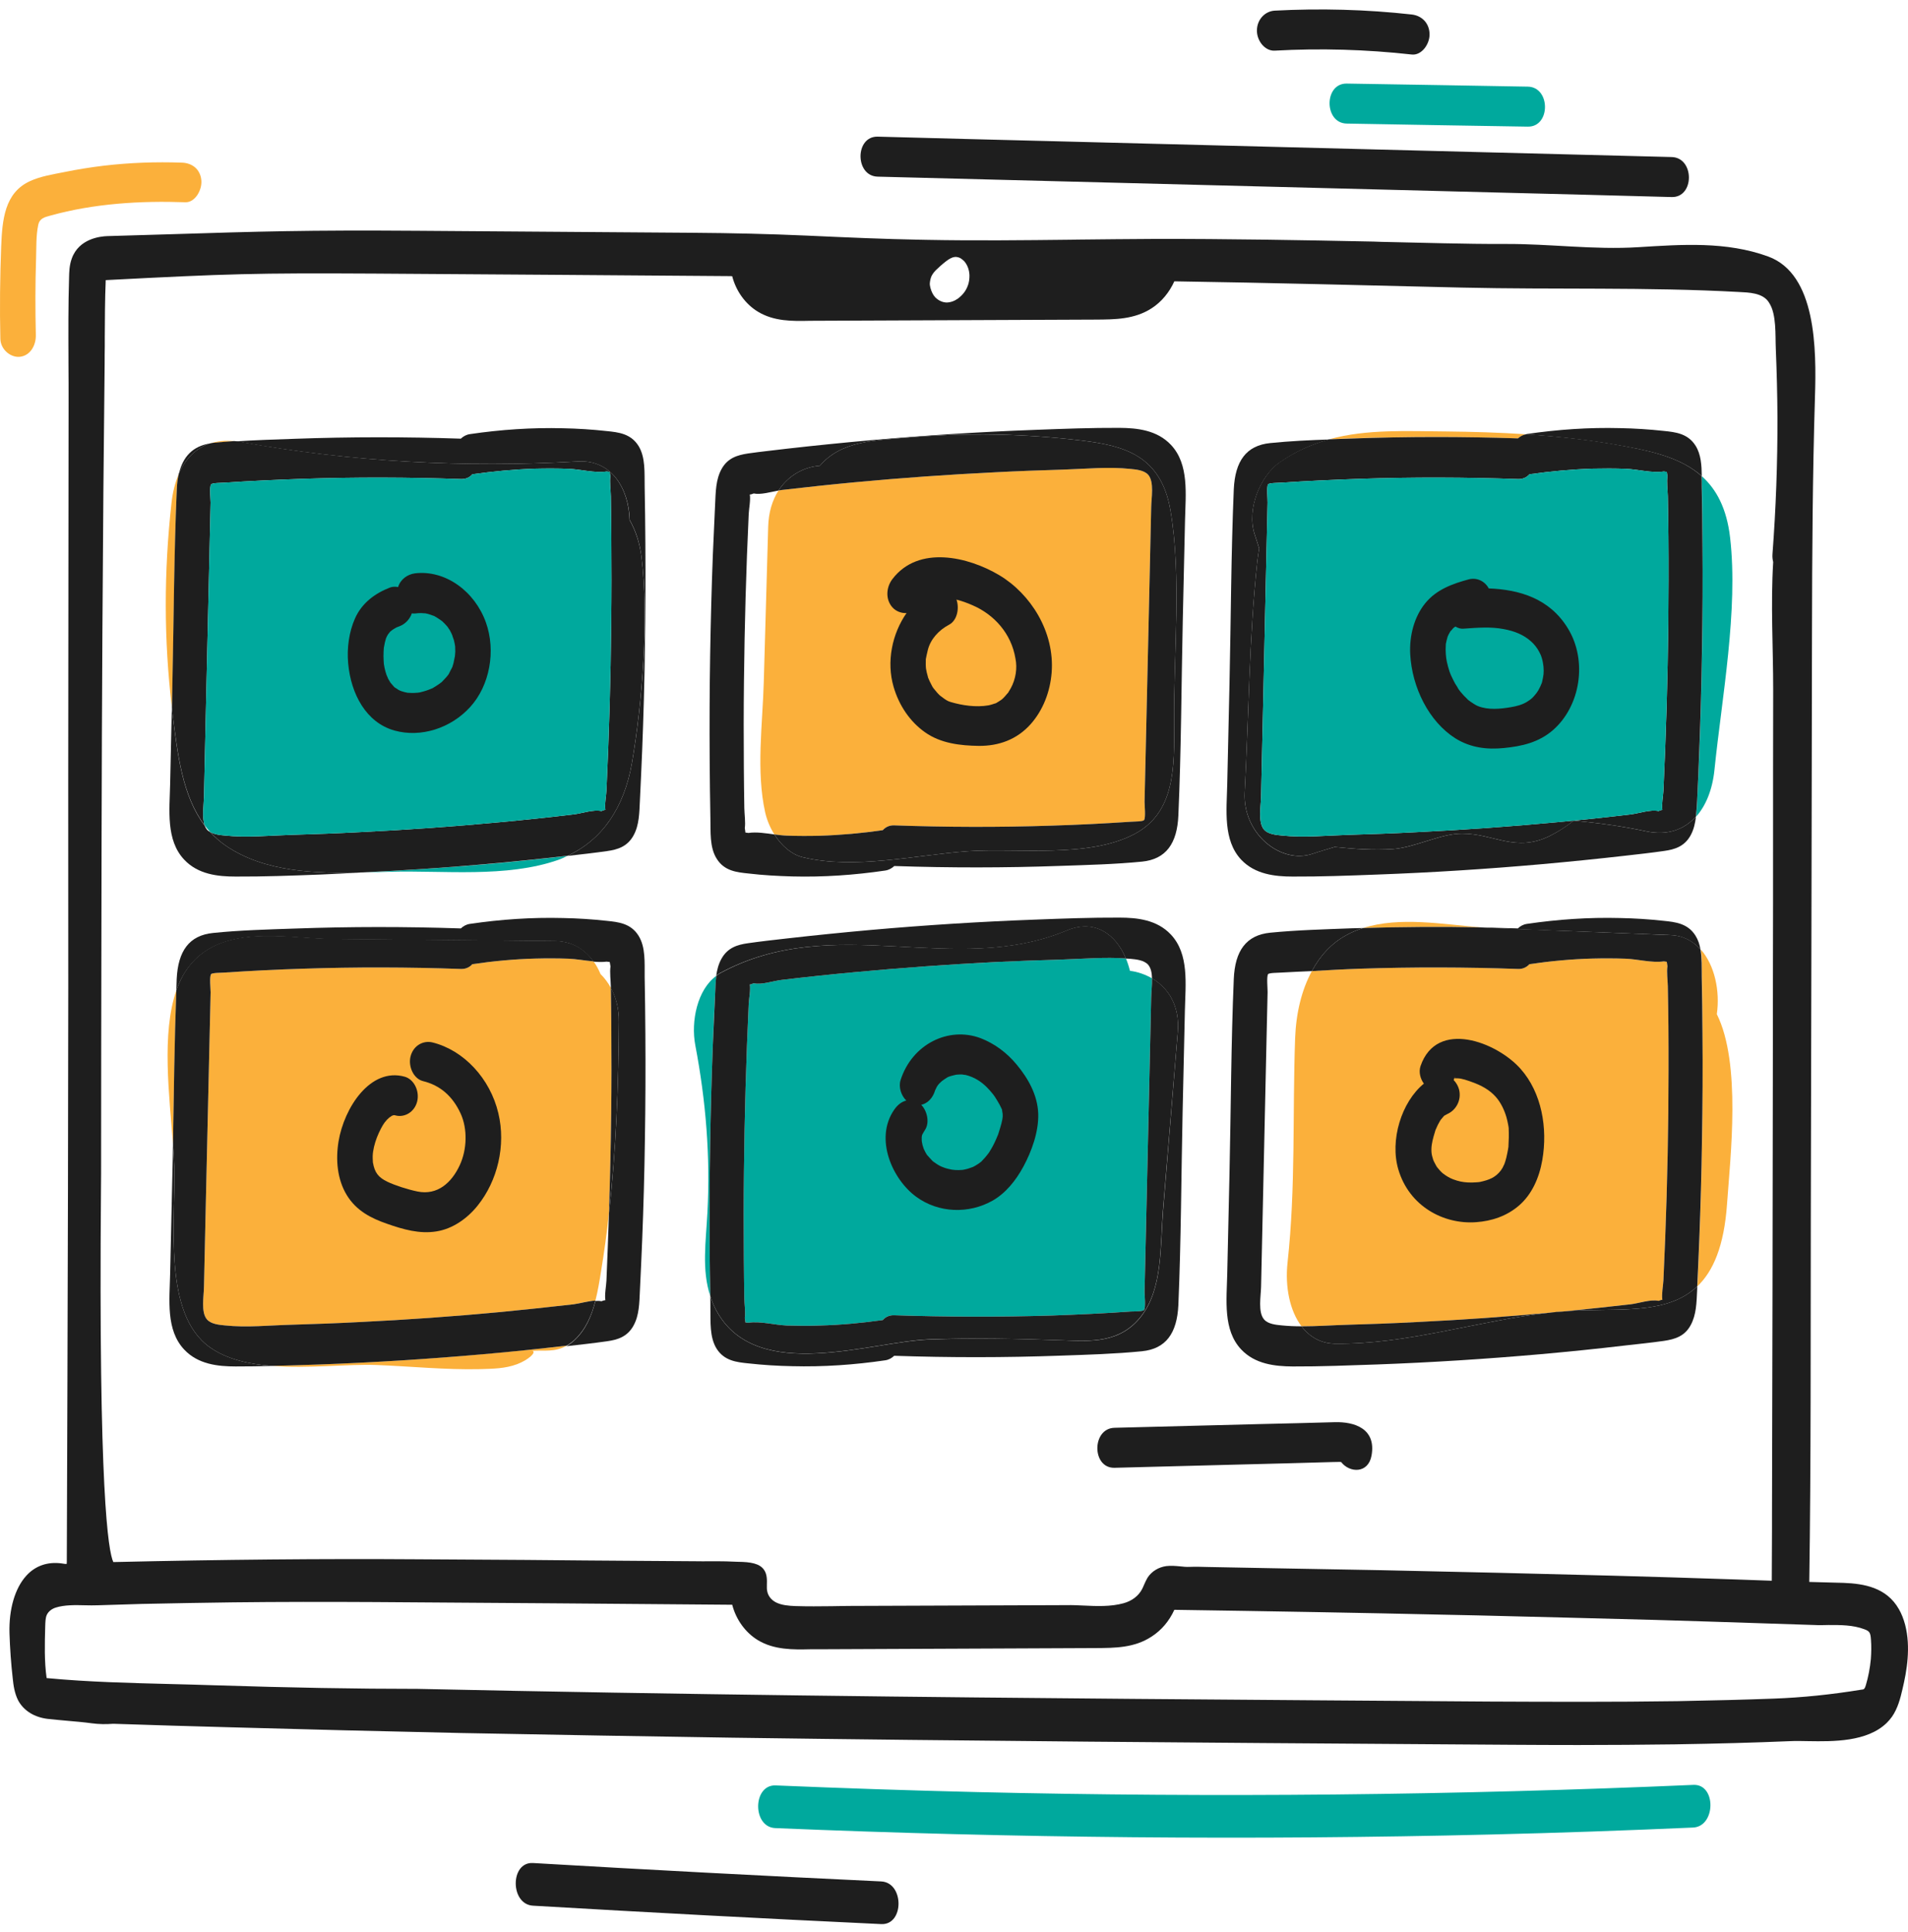 <svg width="160" height="162" viewBox="0 0 160 162" fill="none" xmlns="http://www.w3.org/2000/svg">
<path d="M30.388 73.158C31.184 73.135 31.97 73.113 32.716 73.091C37.214 72.968 42.457 73.616 46.815 72.096C47.084 72.006 47.333 71.872 47.592 71.76C45.243 72.029 42.905 72.275 40.557 72.476C37.164 72.766 33.781 72.979 30.388 73.158Z" fill="#00A99D"/>
<path d="M14.467 57.294C14.587 51.871 14.597 46.427 14.826 41.016C14.846 40.535 14.915 40.111 15.005 39.719C14.696 40.424 14.477 41.262 14.378 42.201C13.741 47.947 13.731 53.604 14.418 59.351L14.467 57.294Z" fill="#FBB03B"/>
<path d="M19.651 36.991C18.895 36.913 18.209 36.98 17.592 37.193C17.691 37.182 17.781 37.148 17.88 37.137C18.467 37.081 19.055 37.025 19.651 36.991Z" fill="#FBB03B"/>
<path d="M127.292 36.758C127.471 36.59 127.7 36.466 127.959 36.41C125.74 36.265 123.511 36.198 121.292 36.175C117.969 36.153 114.636 35.962 111.481 36.825C112.108 36.802 112.745 36.78 113.372 36.758C118.009 36.601 122.645 36.601 127.292 36.758Z" fill="#FBB03B"/>
<path d="M142.775 45.544C142.794 48.529 142.784 51.525 142.735 54.51C142.685 57.316 142.615 60.111 142.506 62.917C142.456 64.314 142.386 65.712 142.317 67.121C142.297 67.579 142.277 68.026 142.227 68.473C143.053 67.557 143.6 66.204 143.77 64.549C144.386 58.523 145.779 51.145 145.083 45.085C144.804 42.637 143.939 41.027 142.715 39.931C142.715 40.222 142.715 40.502 142.725 40.781C142.735 42.357 142.765 43.945 142.775 45.544Z" fill="#00A99D"/>
<path d="M129.929 110.061C130.158 110.05 130.377 110.028 130.606 110.006C130.765 109.995 130.914 109.972 131.073 109.961C130.685 109.983 130.307 110.017 129.929 110.061Z" fill="#FBB03B"/>
<path d="M142.775 86.607C142.794 89.592 142.784 92.588 142.735 95.573C142.685 98.379 142.615 101.174 142.506 103.98C142.456 105.277 142.396 106.563 142.337 107.848C143.67 106.574 144.576 104.472 144.824 100.962C145.103 96.971 146.028 89.156 143.969 85.031C144.247 83.085 143.789 80.916 142.615 79.597C142.745 80.324 142.705 81.118 142.725 81.844C142.735 83.432 142.765 85.019 142.775 86.607Z" fill="#FBB03B"/>
<path d="M124.188 77.753C121.034 77.507 117.392 76.824 114.307 77.809C117.601 77.709 120.894 77.686 124.188 77.753Z" fill="#FBB03B"/>
<path d="M59.323 101.666C59.193 104.148 58.835 106.462 59.562 108.665C59.542 107.412 59.522 106.149 59.512 104.897C59.492 101.912 59.502 98.916 59.552 95.931C59.601 93.125 59.671 90.33 59.78 87.524C59.83 86.126 59.9 84.729 59.969 83.32C59.999 82.817 60.009 82.303 60.079 81.811C58.477 82.962 57.92 85.623 58.308 87.647C59.193 92.309 59.572 96.903 59.323 101.666Z" fill="#00A99D"/>
<path d="M14.507 95.919C14.587 91.626 14.627 87.322 14.796 83.029C13.522 86.64 14.209 91.928 14.507 95.919Z" fill="#FBB03B"/>
<path d="M26.855 114.4C25.512 114.445 24.169 114.49 22.826 114.523C25.84 114.758 29.134 114.355 31.562 114.445C34.437 114.557 37.373 114.859 40.258 114.792C41.323 114.758 42.338 114.758 43.363 114.378C44.308 114.02 45.024 113.36 44.636 113.259C45.621 113.192 46.537 113.394 47.522 112.823C45.203 113.092 42.885 113.327 40.567 113.528C35.99 113.942 31.422 114.232 26.855 114.4Z" fill="#FBB03B"/>
<path d="M159.759 136.223C159.63 135.742 159.461 135.306 159.242 134.926C158.207 133.092 156.307 132.779 154.595 132.712L151.72 132.634C151.869 122.528 151.829 112.432 151.849 102.326C151.889 85.903 151.919 69.469 151.949 53.034C151.959 46.461 151.998 39.876 152.197 33.313C152.327 29.244 152.307 22.983 148.277 21.507C144.755 20.222 141.023 20.501 137.392 20.725C133.63 20.96 129.969 20.434 126.218 20.456C122.765 20.468 119.312 20.345 115.859 20.278L115.183 20.255C109.163 20.132 102.934 20.02 96.795 20.032C94.636 20.043 92.477 20.065 90.308 20.088L89.85 20.099C85.87 20.143 81.75 20.188 77.701 20.11L77.133 20.099C74.168 20.043 71.293 19.92 67.621 19.752C64.586 19.618 61.452 19.54 58.049 19.517L35.005 19.35C25.642 19.283 21.791 19.406 14.278 19.64L8.975 19.797C8.428 19.819 6.617 19.998 6.02 21.675C5.811 22.234 5.801 22.827 5.791 23.307C5.721 25.566 5.731 27.858 5.741 30.082V30.462C5.751 31.569 5.751 32.665 5.751 33.76L5.721 65.567C5.751 88.631 5.672 111.56 5.602 130.946C5.602 130.979 5.602 131.058 5.592 131.125C5.492 131.136 5.303 131.102 5.164 131.08C3.98 130.924 2.955 131.281 2.199 132.12C1.254 133.16 0.736 134.926 0.796 136.949C0.836 138.202 0.925 139.465 1.065 140.695C1.124 141.287 1.214 141.969 1.532 142.584C2 143.434 2.876 143.981 4 144.116C4.577 144.183 5.154 144.227 5.731 144.283C6.388 144.339 7.035 144.395 7.691 144.485C8.279 144.563 8.876 144.574 9.453 144.529H9.582C12.816 144.641 16.05 144.731 19.283 144.82C25.612 144.999 31.95 145.155 38.666 145.301C46.806 145.457 54.009 145.58 61.353 145.692C81.223 145.971 101.73 146.117 119.82 146.24L121.471 146.251C124.894 146.273 128.586 146.307 132.347 146.307C135.033 146.307 137.76 146.285 140.446 146.251C143.998 146.195 147.163 146.106 150.118 145.983C150.575 145.96 151.083 145.971 151.65 145.983C153.73 146.016 156.575 146.05 158.217 144.451C158.386 144.283 158.526 144.116 158.655 143.937C159.133 143.255 159.361 142.394 159.531 141.645C159.899 140.113 160.247 138.112 159.759 136.223ZM78.118 23.14C78.228 22.927 78.387 22.715 78.666 22.48L78.855 22.301C79.551 21.698 79.93 21.429 80.397 21.586C80.556 21.63 80.696 21.753 80.855 21.899C80.924 21.966 81.004 22.089 81.084 22.234C81.163 22.391 81.223 22.558 81.253 22.715C81.303 22.994 81.303 23.151 81.293 23.274C81.283 23.475 81.263 23.576 81.223 23.743C81.213 23.777 81.203 23.844 81.133 24.012C80.984 24.403 80.716 24.738 80.337 25.029C80.039 25.241 79.701 25.364 79.362 25.364C79.193 25.353 79.054 25.32 78.924 25.264C78.716 25.174 78.606 25.096 78.427 24.928C78.248 24.738 78.099 24.436 78.019 24.123C77.979 23.978 77.969 23.844 77.969 23.777C77.989 23.52 78.039 23.319 78.118 23.14ZM8.468 99.732C8.478 99.117 8.478 98.681 8.478 98.458L8.487 87.848C8.507 76.422 8.517 64.594 8.587 52.967C8.637 44.605 8.696 37.237 8.776 30.418C8.776 29.959 8.776 29.512 8.786 29.054V28.305C8.796 26.74 8.796 25.119 8.866 23.486C19.184 22.95 21.353 22.883 31.442 22.939C41.403 23.006 51.353 23.073 61.303 23.151L61.402 23.162C61.721 24.403 62.507 25.499 63.562 26.136C64.915 26.952 66.447 26.93 67.92 26.896L91.909 26.796C93.492 26.784 95.123 26.784 96.576 25.845C97.402 25.309 98.049 24.526 98.477 23.587C106.516 23.71 114.556 23.922 122.606 24.112C130.327 24.291 138.108 24.056 145.819 24.481C146.605 24.526 147.869 24.526 148.367 25.409C148.983 26.36 148.864 28.126 148.914 29.233C148.993 31.156 149.043 33.067 149.053 34.979C149.063 38.814 148.924 42.648 148.635 46.461C148.615 46.707 148.645 46.919 148.695 47.12C148.476 50.675 148.695 54.253 148.695 57.83C148.685 62.045 148.685 66.271 148.685 70.497C148.685 73.974 148.685 77.44 148.675 80.917L148.665 90.129C148.645 102.404 148.635 114.691 148.595 126.966V128.162C148.595 129.616 148.585 131.08 148.576 132.533L145.451 132.422C142.048 132.31 138.635 132.198 135.232 132.109C128.914 131.941 122.387 131.784 115.859 131.65C112.795 131.594 109.72 131.538 106.656 131.483L101.342 131.382C100.825 131.371 100.287 131.348 99.76 131.371C99.501 131.382 99.223 131.36 98.944 131.326C98.576 131.292 98.198 131.259 97.81 131.304C97.153 131.393 96.586 131.74 96.238 132.265C96.128 132.444 96.039 132.645 95.929 132.891C95.879 133.003 95.84 133.115 95.77 133.238C95.472 133.808 94.914 134.233 94.208 134.423C93.153 134.713 91.979 134.669 90.845 134.613C90.377 134.591 89.909 134.568 89.462 134.579L71.144 134.646L69.721 134.669C68.785 134.68 67.711 134.691 66.696 134.658C66.139 134.635 65.552 134.591 65.064 134.345C64.656 134.132 64.387 133.774 64.328 133.361C64.298 133.215 64.308 133.059 64.308 132.869C64.318 132.5 64.338 131.997 64.069 131.617C63.701 131.08 62.925 130.957 61.9 130.946L61.581 130.935C61.124 130.912 60.656 130.901 60.198 130.901H59.273C59.064 130.901 58.855 130.912 58.636 130.901L53.8 130.868C50.567 130.845 47.343 130.823 44.109 130.789L35.005 130.734C27.064 130.678 18.716 130.756 9.502 130.968C9.075 130.052 8.259 125.043 8.468 99.732ZM156.884 139.107C156.814 139.845 156.675 140.583 156.466 141.287C156.446 141.365 156.386 141.544 156.307 141.611C156.267 141.645 156.148 141.667 156.088 141.667C153.541 142.081 151.143 142.327 148.755 142.416C146.317 142.506 143.75 142.573 140.665 142.629C135.362 142.707 129.939 142.685 124.854 142.662C114.904 142.595 104.954 142.517 94.994 142.439C78.676 142.305 57.134 142.081 35.044 141.6C29.89 141.6 24.308 141.5 17.97 141.298C16.796 141.254 15.612 141.231 14.428 141.198C10.985 141.108 7.433 141.03 3.91 140.695C3.711 139.297 3.751 137.81 3.791 136.379C3.801 136.022 3.811 135.675 3.91 135.429C4.03 135.138 4.318 134.892 4.687 134.781C5.403 134.557 6.279 134.568 7.124 134.591C7.492 134.602 7.851 134.602 8.199 134.591C9.413 134.557 10.647 134.512 11.87 134.479C14.438 134.423 16.995 134.378 19.562 134.345C23.383 134.3 27.383 134.3 31.442 134.322C41.403 134.389 51.353 134.456 61.303 134.546H61.402C61.721 135.787 62.507 136.882 63.562 137.52C64.915 138.336 66.517 138.313 67.939 138.28H68.586L91.909 138.179C93.492 138.168 95.123 138.168 96.566 137.218C97.402 136.681 98.049 135.91 98.477 134.971C106.745 135.094 113.989 135.217 121.232 135.384L123.909 135.44C128.884 135.563 133.859 135.686 138.834 135.82C141.789 135.91 144.755 135.999 147.72 136.1L152.158 136.245C152.536 136.267 152.904 136.256 153.322 136.245C154.337 136.245 155.381 136.234 156.347 136.603C156.565 136.681 156.685 136.759 156.755 136.86C156.834 136.972 156.874 137.151 156.894 137.475C156.934 138.012 156.924 138.559 156.884 139.107Z" fill="#1E1E1E"/>
<path d="M51.263 86.048C51.283 88.474 51.283 90.9 51.253 93.337C51.223 96.143 51.154 98.938 51.064 101.744C50.885 103.376 50.666 105.009 50.397 106.619C50.268 107.446 50.129 108.262 49.93 109.045C49.333 109.078 48.626 109.291 48.089 109.358C46.049 109.592 44.01 109.805 41.96 110.006C38.029 110.375 34.099 110.654 30.159 110.845C28.268 110.945 26.378 111.012 24.487 111.068C22.627 111.113 20.696 111.325 18.836 111.124C18.388 111.079 17.701 111.023 17.353 110.621C16.836 110.017 17.094 108.687 17.104 107.904C17.154 105.657 17.204 103.41 17.253 101.163C17.363 96.49 17.462 91.805 17.572 87.132C17.602 85.824 17.632 84.516 17.662 83.197C17.662 82.94 17.552 81.889 17.701 81.676C17.791 81.553 18.537 81.565 18.816 81.542C21.025 81.397 23.224 81.285 25.433 81.218C29.84 81.073 34.258 81.084 38.666 81.24C39.074 81.252 39.393 81.084 39.611 80.838C41.373 80.581 43.134 80.413 44.905 80.368C45.83 80.346 46.746 80.346 47.661 80.379C48.328 80.402 49.064 80.547 49.771 80.603C50.009 80.927 50.198 81.285 50.358 81.665C50.686 81.989 50.984 82.381 51.223 82.817C51.243 83.89 51.253 84.974 51.263 86.048Z" fill="#FBB03B"/>
<path d="M96.606 82.023C96.616 82.582 96.546 83.175 96.536 83.611C96.487 85.847 96.437 88.094 96.387 90.341C96.278 95.025 96.178 99.698 96.069 104.383C96.039 105.691 96.009 106.999 95.979 108.307C95.979 108.575 96.088 109.615 95.939 109.827C95.85 109.961 95.103 109.95 94.825 109.961C92.616 110.118 90.417 110.218 88.208 110.297C83.8 110.431 79.382 110.42 74.974 110.274C74.566 110.263 74.248 110.42 74.029 110.677C72.268 110.923 70.507 111.09 68.736 111.135C67.81 111.169 66.895 111.157 65.979 111.135C64.965 111.09 63.761 110.755 62.766 110.9C62.676 110.9 62.596 110.889 62.507 110.878C62.497 110.789 62.487 110.666 62.457 110.509C62.527 110.006 62.427 109.346 62.417 108.832C62.397 107.703 62.387 106.585 62.377 105.467C62.358 103.03 62.358 100.604 62.387 98.178C62.437 93.505 62.566 88.832 62.785 84.17C62.805 83.734 62.955 82.962 62.875 82.537C62.945 82.537 63.044 82.515 63.203 82.437C63.87 82.593 64.855 82.236 65.552 82.157C67.591 81.912 69.631 81.699 71.681 81.509C75.611 81.14 79.541 80.861 83.482 80.659C85.372 80.57 87.263 80.503 89.153 80.447C90.885 80.391 92.676 80.234 94.417 80.358C94.556 80.693 94.666 81.04 94.755 81.397C95.402 81.475 96.029 81.699 96.606 82.023Z" fill="#00A99D"/>
<path d="M139.909 86.048C139.929 88.474 139.919 90.9 139.899 93.337C139.849 98.01 139.71 102.672 139.491 107.334C139.471 107.77 139.322 108.541 139.401 108.977C139.342 108.977 139.242 109 139.083 109.067C138.406 108.921 137.421 109.279 136.725 109.357C134.954 109.559 133.193 109.749 131.421 109.928C131.302 109.939 131.183 109.939 131.073 109.961C130.685 109.984 130.307 110.017 129.929 110.062C126.227 110.408 122.506 110.666 118.805 110.844C116.914 110.945 115.014 111.012 113.123 111.068C111.82 111.102 110.476 111.202 109.143 111.202C108.158 109.905 107.75 107.904 107.969 105.869C108.665 99.531 108.377 93.382 108.606 87.043C108.685 84.93 109.153 82.996 110.009 81.419C111.362 81.341 112.715 81.263 114.068 81.218C118.486 81.073 122.894 81.084 127.312 81.24C127.72 81.252 128.028 81.084 128.257 80.838C130.009 80.581 131.78 80.413 133.551 80.368C134.466 80.346 135.392 80.346 136.307 80.379C137.322 80.413 138.516 80.749 139.521 80.603C139.6 80.614 139.69 80.626 139.77 80.637C139.78 80.726 139.799 80.849 139.829 81.006C139.75 81.509 139.849 82.168 139.859 82.683C139.879 83.801 139.899 84.93 139.909 86.048Z" fill="#FBB03B"/>
<path d="M18.925 70.899C18.438 70.564 18.01 70.184 17.632 69.77C17.532 69.714 17.433 69.647 17.353 69.558C17.273 69.457 17.214 69.345 17.164 69.222C15.283 66.74 14.885 63.241 14.457 59.764C14.438 59.619 14.428 59.485 14.408 59.34L14.268 65.712C14.219 67.925 13.9 70.43 15.443 72.073C16.607 73.314 18.268 73.493 19.761 73.493C22.129 73.504 24.497 73.415 26.855 73.325C28.029 73.281 29.214 73.213 30.388 73.146C26.507 73.247 22.209 73.146 18.925 70.899Z" fill="#1E1E1E"/>
<path d="M17.592 37.181C16.179 37.416 15.343 38.266 15.005 39.709C15.562 38.434 16.448 37.584 17.592 37.181Z" fill="#1E1E1E"/>
<path d="M48.477 38.691C51.303 38.534 52.736 40.994 52.805 43.599C53.303 44.471 53.651 45.51 53.791 46.695C54.417 51.771 53.87 58.904 52.994 63.968C52.348 67.713 50.497 70.419 47.582 71.76C47.592 71.76 47.602 71.76 47.611 71.76C48.706 71.637 49.81 71.514 50.905 71.358C51.781 71.235 52.606 70.989 53.124 70.05C53.611 69.167 53.611 68.138 53.661 67.121C53.731 65.723 53.791 64.326 53.85 62.917C53.96 60.122 54.039 57.316 54.079 54.51C54.129 51.525 54.139 48.529 54.119 45.544C54.109 43.956 54.089 42.369 54.059 40.781C54.039 39.652 54.139 38.344 53.542 37.383C52.895 36.354 51.86 36.242 50.875 36.142C49.651 36.008 48.427 35.929 47.203 35.907C44.596 35.84 41.99 36.019 39.403 36.399C39.094 36.444 38.845 36.589 38.646 36.779C34.01 36.622 29.363 36.622 24.716 36.79C23.025 36.846 21.333 36.902 19.642 37.014C19.781 37.025 19.92 37.025 20.069 37.047C29.482 38.747 38.965 39.227 48.477 38.691Z" fill="#1E1E1E"/>
<path d="M52.994 63.957C52.348 67.702 50.507 70.419 47.592 71.749C45.243 72.017 42.895 72.263 40.547 72.465C37.164 72.766 33.771 72.979 30.388 73.147C26.507 73.247 22.209 73.147 18.925 70.899C18.438 70.564 18.01 70.173 17.632 69.759C18 69.972 18.487 70.016 18.836 70.05C20.696 70.251 22.627 70.05 24.487 69.994C26.378 69.938 28.268 69.871 30.159 69.77C34.099 69.58 38.029 69.301 41.96 68.932C44.009 68.742 46.049 68.529 48.089 68.283C48.785 68.205 49.771 67.847 50.437 68.004C50.596 67.926 50.696 67.903 50.766 67.903C50.686 67.467 50.835 66.707 50.855 66.271C51.074 61.609 51.213 56.936 51.253 52.263C51.283 49.837 51.283 47.4 51.263 44.974C51.253 43.856 51.243 42.738 51.223 41.609C51.213 41.094 51.114 40.435 51.184 39.932C51.154 39.775 51.144 39.652 51.134 39.563C51.044 39.552 50.965 39.54 50.875 39.529C49.88 39.686 48.676 39.339 47.661 39.306C46.746 39.272 45.83 39.272 44.905 39.294C43.134 39.35 41.373 39.518 39.611 39.764C39.393 40.021 39.074 40.178 38.666 40.166C34.258 40.01 29.84 39.999 25.433 40.144C23.224 40.222 21.025 40.323 18.816 40.468C18.537 40.491 17.791 40.48 17.701 40.614C17.552 40.815 17.662 41.866 17.662 42.134C17.632 43.442 17.602 44.75 17.572 46.058C17.462 50.742 17.363 55.416 17.253 60.1C17.204 62.347 17.154 64.583 17.104 66.83C17.094 67.49 16.915 68.54 17.174 69.211C15.293 66.74 14.895 63.241 14.457 59.753C14.448 59.619 14.428 59.474 14.418 59.34L14.457 57.294C14.577 51.872 14.587 46.427 14.826 41.005C14.846 40.524 14.905 40.099 14.995 39.708C15.562 38.434 16.448 37.573 17.582 37.181C17.681 37.17 17.771 37.137 17.87 37.126C18.467 37.07 19.055 37.025 19.642 36.98C19.791 37.003 19.92 36.991 20.069 37.025C29.482 38.747 38.965 39.227 48.477 38.691C51.303 38.523 52.726 40.994 52.795 43.599C53.293 44.471 53.641 45.51 53.79 46.684C54.407 51.76 53.87 58.892 52.994 63.957Z" fill="#1E1E1E"/>
<path d="M98.198 37.304C97.034 36.063 95.372 35.884 93.88 35.873C91.521 35.862 89.153 35.952 86.785 36.041C82.218 36.209 77.651 36.499 73.094 36.902C70.736 37.114 68.377 37.349 66.019 37.617C64.925 37.752 63.82 37.863 62.726 38.02C61.85 38.154 61.024 38.389 60.507 39.328C60.019 40.211 60.019 41.24 59.969 42.257C59.9 43.654 59.84 45.063 59.78 46.461C59.671 49.255 59.601 52.062 59.552 54.868C59.502 57.853 59.492 60.838 59.512 63.834C59.522 65.421 59.542 67.009 59.572 68.597C59.601 69.737 59.492 71.034 60.099 71.995C60.736 73.024 61.77 73.135 62.766 73.236C63.979 73.381 65.213 73.448 66.437 73.482C69.044 73.549 71.641 73.37 74.228 72.99C74.537 72.945 74.785 72.8 74.994 72.61C79.631 72.766 84.278 72.766 88.914 72.599C91.193 72.521 93.492 72.465 95.77 72.241C97.77 72.04 98.715 70.732 98.815 68.362C99.054 62.94 99.064 57.495 99.183 52.084L99.372 43.654C99.422 41.441 99.73 38.937 98.198 37.304ZM95.113 69.938C91.243 71.973 85.293 71.078 81.143 71.369C76.736 71.693 71.671 72.923 67.313 71.872C66.377 71.648 65.532 70.9 64.935 69.96C64.198 69.86 63.432 69.737 62.766 69.837C62.676 69.826 62.596 69.815 62.507 69.804C62.497 69.714 62.487 69.591 62.457 69.435C62.527 68.932 62.427 68.272 62.417 67.758C62.397 66.64 62.387 65.511 62.377 64.393C62.358 61.967 62.358 59.53 62.387 57.104C62.437 52.431 62.566 47.769 62.785 43.095C62.805 42.659 62.955 41.899 62.875 41.463C62.945 41.463 63.044 41.441 63.203 41.374C63.79 41.497 64.616 41.251 65.283 41.128C66.119 39.842 67.422 39.149 68.755 39.048C70.537 36.947 73.412 36.924 76.109 36.689C80.994 36.265 85.919 36.354 90.785 36.947C94.238 37.371 97.352 38.176 98.148 42.771C99.103 48.328 98.407 54.879 98.457 60.547C98.496 64.415 98.516 68.149 95.113 69.938Z" fill="#1E1E1E"/>
<path d="M96.536 42.536C96.487 44.784 96.437 47.031 96.387 49.267C96.278 53.951 96.178 58.624 96.069 63.308C96.039 64.616 96.009 65.924 95.979 67.232C95.979 67.501 96.088 68.551 95.939 68.753C95.85 68.887 95.103 68.876 94.825 68.898C92.616 69.043 90.417 69.155 88.208 69.222C83.8 69.368 79.382 69.356 74.974 69.2C74.566 69.189 74.248 69.356 74.029 69.602C72.268 69.859 70.507 70.016 68.736 70.072C67.81 70.094 66.895 70.094 65.979 70.061C65.641 70.049 65.293 70.005 64.935 69.96C64.576 69.39 64.318 68.764 64.168 68.127C63.392 64.638 63.95 60.726 64.049 57.159C64.178 52.833 64.298 48.518 64.417 44.191C64.447 42.939 64.775 41.922 65.283 41.128C65.372 41.117 65.472 41.094 65.552 41.083C67.591 40.848 69.631 40.625 71.681 40.435C75.611 40.066 79.541 39.786 83.482 39.596C85.372 39.496 87.263 39.428 89.153 39.373C91.014 39.317 92.944 39.115 94.805 39.317C95.253 39.361 95.939 39.417 96.287 39.809C96.805 40.412 96.546 41.754 96.536 42.536Z" fill="#FBB03B"/>
<path d="M98.457 60.547C98.496 64.415 98.516 68.149 95.113 69.938C91.243 71.973 85.293 71.079 81.143 71.369C76.736 71.693 71.671 72.923 67.313 71.872C66.377 71.649 65.532 70.9 64.935 69.96C65.293 70.005 65.641 70.05 65.979 70.061C66.895 70.095 67.81 70.095 68.736 70.072C70.507 70.016 72.268 69.86 74.029 69.603C74.248 69.357 74.566 69.189 74.974 69.2C79.382 69.357 83.8 69.368 88.208 69.223C90.417 69.156 92.616 69.044 94.825 68.898C95.103 68.876 95.85 68.887 95.939 68.753C96.088 68.552 95.979 67.501 95.979 67.233C96.009 65.925 96.039 64.617 96.069 63.309C96.178 58.624 96.278 53.951 96.387 49.267C96.437 47.031 96.487 44.784 96.536 42.537C96.546 41.754 96.805 40.412 96.287 39.809C95.939 39.417 95.253 39.361 94.805 39.317C92.944 39.115 91.014 39.317 89.153 39.373C87.263 39.429 85.372 39.496 83.482 39.596C79.541 39.786 75.611 40.066 71.681 40.435C69.631 40.625 67.591 40.848 65.552 41.083C65.472 41.094 65.372 41.117 65.283 41.128C66.119 39.842 67.422 39.149 68.755 39.048C70.537 36.947 73.412 36.924 76.109 36.69C80.994 36.265 85.919 36.354 90.785 36.947C94.238 37.371 97.352 38.176 98.148 42.771C99.103 48.328 98.407 54.879 98.457 60.547Z" fill="#1E1E1E"/>
<path d="M108.397 73.493C110.765 73.504 113.133 73.415 115.491 73.325C120.058 73.158 124.626 72.867 129.193 72.464C131.551 72.252 133.909 72.017 136.257 71.749C137.352 71.626 138.456 71.503 139.551 71.346C140.426 71.224 141.252 70.978 141.77 70.038C142.038 69.546 142.158 69.01 142.217 68.462C141.212 69.58 139.78 70.072 138.058 69.703C136.018 69.267 133.989 68.987 131.959 68.809C131.342 69.289 130.685 69.725 129.969 70.083C127.093 71.503 125.302 69.893 122.606 69.893C120.805 69.882 118.665 71.067 116.775 71.19C115.153 71.302 113.541 71.179 111.929 71.011C111.312 71.201 110.695 71.369 110.078 71.581C107.412 72.498 104.188 69.904 104.377 66.416C104.725 60.021 104.745 53.459 105.432 47.098C105.471 46.729 105.531 46.36 105.591 45.991C105.471 45.611 105.352 45.219 105.223 44.839C104.496 42.671 105.73 39.876 107.292 38.791C108.636 37.852 110.039 37.237 111.481 36.846C109.83 36.902 108.168 36.98 106.516 37.148C104.506 37.349 103.571 38.657 103.462 41.027C103.233 46.438 103.223 51.883 103.103 57.305L102.914 65.723C102.865 67.937 102.546 70.441 104.088 72.084C105.243 73.303 106.914 73.493 108.397 73.493Z" fill="#1E1E1E"/>
<path d="M142.705 39.92C142.695 39.026 142.645 38.098 142.187 37.371C141.541 36.343 140.506 36.231 139.521 36.13C138.297 35.996 137.073 35.918 135.849 35.896C133.242 35.829 130.635 36.008 128.048 36.388C128.018 36.388 127.989 36.41 127.959 36.421C130.844 36.611 133.71 36.935 136.566 37.483C138.914 37.919 141.113 38.501 142.705 39.92Z" fill="#1E1E1E"/>
<path d="M142.765 45.532C142.755 43.945 142.735 42.357 142.705 40.77C142.705 40.49 142.705 40.211 142.695 39.92C141.113 38.5 138.914 37.919 136.566 37.472C133.71 36.913 130.844 36.6 127.959 36.41C127.7 36.466 127.471 36.589 127.292 36.756C122.645 36.6 117.999 36.6 113.362 36.767C112.735 36.79 112.108 36.812 111.471 36.834C110.039 37.226 108.636 37.83 107.292 38.769C105.72 39.864 104.496 42.659 105.223 44.828C105.352 45.208 105.471 45.599 105.591 45.98C105.531 46.349 105.471 46.717 105.432 47.086C104.745 53.448 104.725 60.01 104.377 66.405C104.188 69.893 107.412 72.487 110.078 71.581C110.695 71.369 111.312 71.201 111.919 71.011C113.541 71.179 115.153 71.291 116.775 71.19C118.665 71.056 120.805 69.882 122.606 69.893C125.312 69.893 127.093 71.503 129.969 70.083C130.685 69.725 131.352 69.301 131.959 68.809C133.999 68.988 136.028 69.267 138.068 69.703C139.79 70.072 141.212 69.58 142.217 68.462C142.267 68.015 142.287 67.568 142.317 67.109C142.386 65.712 142.446 64.314 142.496 62.906C142.605 60.111 142.685 57.305 142.725 54.51C142.775 51.514 142.794 48.529 142.765 45.532ZM139.899 52.263C139.849 56.936 139.71 61.609 139.491 66.271C139.471 66.707 139.322 67.467 139.401 67.903C139.342 67.903 139.242 67.925 139.083 68.004C138.406 67.847 137.421 68.205 136.725 68.283C134.685 68.529 132.645 68.742 130.606 68.932C126.675 69.301 122.735 69.58 118.805 69.77C116.914 69.871 115.014 69.938 113.123 69.994C111.262 70.05 109.332 70.251 107.481 70.05C107.034 70.005 106.337 69.949 105.999 69.558C105.481 68.954 105.73 67.612 105.75 66.83C105.8 64.583 105.85 62.347 105.899 60.1C105.999 55.415 106.108 50.742 106.208 46.058C106.238 44.75 106.267 43.442 106.297 42.134C106.307 41.865 106.198 40.815 106.337 40.613C106.427 40.479 107.173 40.49 107.462 40.468C109.66 40.323 111.869 40.222 114.068 40.144C118.486 39.998 122.894 40.01 127.312 40.166C127.72 40.177 128.028 40.021 128.257 39.764C130.009 39.518 131.78 39.35 133.551 39.294C134.466 39.272 135.392 39.272 136.307 39.305C137.322 39.339 138.516 39.685 139.521 39.529C139.6 39.54 139.69 39.551 139.77 39.562C139.78 39.652 139.799 39.775 139.829 39.931C139.75 40.434 139.849 41.094 139.859 41.608C139.879 42.737 139.899 43.855 139.909 44.973C139.929 47.399 139.919 49.837 139.899 52.263Z" fill="#1E1E1E"/>
<path d="M139.909 44.974C139.929 47.4 139.919 49.837 139.899 52.263C139.849 56.936 139.71 61.609 139.491 66.271C139.471 66.707 139.322 67.467 139.401 67.903C139.342 67.903 139.242 67.926 139.083 68.004C138.406 67.847 137.421 68.205 136.725 68.283C134.685 68.529 132.645 68.742 130.606 68.932C126.675 69.301 122.735 69.58 118.805 69.77C116.914 69.871 115.014 69.938 113.123 69.994C111.262 70.05 109.332 70.251 107.481 70.05C107.034 70.005 106.337 69.949 105.999 69.558C105.481 68.954 105.73 67.612 105.75 66.83C105.8 64.583 105.85 62.347 105.899 60.1C105.999 55.416 106.108 50.742 106.208 46.058C106.238 44.75 106.267 43.442 106.297 42.134C106.307 41.866 106.198 40.815 106.337 40.614C106.427 40.479 107.173 40.491 107.462 40.468C109.66 40.323 111.869 40.222 114.068 40.144C118.486 39.999 122.894 40.01 127.312 40.166C127.72 40.178 128.028 40.021 128.257 39.764C130.009 39.518 131.78 39.35 133.551 39.294C134.466 39.272 135.392 39.272 136.307 39.306C137.322 39.339 138.516 39.686 139.521 39.529C139.6 39.54 139.69 39.551 139.77 39.563C139.78 39.652 139.799 39.775 139.829 39.932C139.75 40.435 139.849 41.094 139.859 41.609C139.879 42.738 139.899 43.856 139.909 44.974Z" fill="#00A99D"/>
<path d="M53.542 78.446C52.895 77.417 51.86 77.305 50.875 77.205C49.651 77.07 48.427 76.992 47.203 76.97C44.596 76.903 41.99 77.082 39.403 77.462C39.094 77.507 38.845 77.652 38.646 77.842C34.01 77.685 29.363 77.685 24.716 77.853C22.438 77.931 20.139 77.987 17.87 78.222C15.861 78.423 14.925 79.731 14.816 82.101C14.806 82.414 14.796 82.728 14.786 83.04C14.995 82.437 15.264 81.889 15.592 81.397C18.298 77.328 24.04 78.703 27.781 78.736C34.029 78.792 40.268 78.848 46.517 78.904C47.97 78.915 49.044 79.608 49.771 80.626C50.149 80.659 50.527 80.67 50.875 80.626C50.965 80.637 51.044 80.648 51.134 80.659C51.144 80.749 51.164 80.872 51.194 81.028C51.124 81.542 51.213 82.191 51.223 82.705C51.223 82.75 51.223 82.795 51.223 82.839C51.651 83.622 51.91 84.572 51.9 85.679C51.87 91.012 51.661 96.445 51.064 101.767C51.004 103.634 50.935 105.501 50.855 107.368C50.835 107.804 50.686 108.575 50.766 109.011C50.696 109.011 50.596 109.033 50.437 109.101C50.278 109.067 50.109 109.067 49.93 109.078C49.601 110.364 49.104 111.527 48.119 112.421C47.91 112.611 47.701 112.745 47.502 112.868C47.542 112.868 47.572 112.857 47.611 112.857C48.706 112.734 49.81 112.611 50.905 112.455C51.781 112.332 52.606 112.086 53.124 111.146C53.611 110.263 53.611 109.235 53.661 108.217C53.731 106.82 53.791 105.422 53.85 104.014C53.96 101.219 54.039 98.413 54.079 95.607C54.129 92.622 54.139 89.625 54.119 86.64C54.109 85.053 54.089 83.465 54.059 81.878C54.049 80.715 54.149 79.407 53.542 78.446Z" fill="#1E1E1E"/>
<path d="M14.617 97.853C14.597 97.261 14.557 96.601 14.507 95.919C14.497 96.736 14.477 97.552 14.457 98.368L14.268 106.786C14.219 109 13.9 111.504 15.443 113.148C16.607 114.389 18.268 114.567 19.761 114.567C20.776 114.567 21.801 114.556 22.826 114.523C20.865 114.377 19.025 113.964 17.612 112.969C13.622 110.163 14.736 102.46 14.617 97.853Z" fill="#1E1E1E"/>
<path d="M49.93 109.045C49.611 110.319 49.104 111.493 48.129 112.387C47.91 112.577 47.711 112.712 47.512 112.823C45.194 113.092 42.875 113.338 40.547 113.539C35.99 113.941 31.422 114.232 26.855 114.4C25.512 114.444 24.159 114.489 22.816 114.523C20.865 114.377 19.015 113.964 17.612 112.969C13.622 110.163 14.736 102.46 14.617 97.854C14.597 97.261 14.557 96.602 14.507 95.92C14.577 91.615 14.627 87.311 14.786 83.018C15.005 82.426 15.264 81.867 15.592 81.375C18.298 77.305 24.04 78.68 27.791 78.714C34.029 78.77 40.278 78.826 46.527 78.893C47.98 78.904 49.054 79.586 49.771 80.603C49.064 80.547 48.328 80.402 47.661 80.38C46.746 80.346 45.83 80.346 44.905 80.369C43.134 80.413 41.373 80.581 39.611 80.838C39.393 81.084 39.074 81.252 38.666 81.241C34.258 81.084 29.84 81.073 25.433 81.218C23.224 81.285 21.025 81.397 18.816 81.543C18.537 81.565 17.791 81.554 17.701 81.677C17.552 81.889 17.662 82.94 17.662 83.197C17.632 84.516 17.602 85.824 17.572 87.132C17.462 91.805 17.363 96.49 17.253 101.163C17.204 103.41 17.154 105.657 17.104 107.904C17.094 108.687 16.836 110.017 17.353 110.621C17.701 111.023 18.388 111.079 18.836 111.124C20.696 111.325 22.627 111.113 24.487 111.068C26.378 111.012 28.268 110.945 30.159 110.845C34.099 110.655 38.029 110.375 41.96 110.006C44.009 109.805 46.049 109.592 48.089 109.358C48.626 109.291 49.333 109.078 49.93 109.045Z" fill="#1E1E1E"/>
<path d="M51.253 93.337C51.283 90.9 51.283 88.474 51.263 86.048C51.253 84.975 51.243 83.89 51.223 82.817C51.651 83.6 51.91 84.55 51.9 85.656C51.87 90.989 51.661 96.411 51.064 101.744C51.154 98.938 51.223 96.143 51.253 93.337Z" fill="#1E1E1E"/>
<path d="M89.482 78.01C91.82 77.037 93.581 78.356 94.417 80.368C94.546 80.38 94.676 80.38 94.805 80.391C95.253 80.436 95.939 80.491 96.287 80.894C96.516 81.162 96.596 81.587 96.606 82.034C97.969 82.828 98.944 84.326 98.765 86.529C98.357 91.526 97.939 96.523 97.531 101.521C97.293 104.461 97.511 108.039 95.7 110.364C93.939 112.633 91.492 112.466 89.143 112.376C85.392 112.242 81.651 112.164 77.9 112.309C72.984 112.488 63.681 115.954 60.208 110.129C59.92 109.648 59.731 109.168 59.562 108.676C59.572 109.011 59.572 109.347 59.572 109.671C59.591 110.8 59.492 112.108 60.089 113.07C60.736 114.098 61.77 114.21 62.755 114.31C63.979 114.445 65.203 114.523 66.427 114.545C69.034 114.612 71.641 114.433 74.228 114.053C74.537 114.009 74.785 113.863 74.984 113.673C79.621 113.83 84.268 113.83 88.914 113.662C91.193 113.584 93.492 113.517 95.76 113.293C97.77 113.092 98.705 111.784 98.815 109.414C99.044 104.003 99.054 98.558 99.173 93.136L99.362 84.717C99.412 82.504 99.73 79.999 98.188 78.356C97.024 77.115 95.362 76.936 93.87 76.936C91.501 76.925 89.133 77.014 86.775 77.104C82.208 77.272 77.641 77.562 73.074 77.965C70.716 78.177 68.357 78.412 66.009 78.68C64.915 78.803 63.81 78.926 62.716 79.083C61.84 79.206 61.014 79.452 60.497 80.391C60.248 80.838 60.129 81.319 60.059 81.811C60.158 81.744 60.248 81.654 60.358 81.598C69.939 76.388 79.949 81.99 89.482 78.01Z" fill="#1E1E1E"/>
<path d="M98.765 86.518C98.347 91.515 97.939 96.512 97.521 101.51C97.282 104.461 97.511 108.027 95.691 110.353C93.929 112.622 91.492 112.454 89.143 112.376C85.392 112.242 81.641 112.164 77.89 112.298C72.974 112.488 63.671 115.942 60.208 110.118C59.92 109.637 59.721 109.156 59.562 108.664C59.542 107.412 59.522 106.16 59.512 104.908C59.492 101.912 59.502 98.927 59.552 95.931C59.601 93.136 59.671 90.33 59.78 87.535C59.84 86.126 59.9 84.729 59.969 83.331C59.989 82.828 60.009 82.314 60.069 81.822C60.169 81.755 60.258 81.666 60.367 81.61C69.939 76.389 79.939 81.979 89.482 77.999C91.82 77.026 93.581 78.345 94.417 80.358C92.676 80.235 90.885 80.391 89.153 80.447C87.263 80.503 85.372 80.57 83.482 80.659C79.541 80.861 75.611 81.14 71.681 81.509C69.631 81.699 67.591 81.912 65.552 82.158C64.855 82.236 63.87 82.594 63.203 82.437C63.044 82.515 62.945 82.538 62.875 82.538C62.955 82.963 62.805 83.734 62.785 84.17C62.566 88.832 62.437 93.505 62.387 98.178C62.358 100.604 62.358 103.03 62.377 105.467C62.387 106.585 62.397 107.703 62.417 108.832C62.427 109.346 62.527 110.006 62.457 110.509C62.487 110.666 62.497 110.789 62.507 110.878C62.596 110.889 62.676 110.9 62.766 110.9C63.761 110.755 64.964 111.09 65.979 111.135C66.895 111.158 67.81 111.169 68.736 111.135C70.507 111.09 72.268 110.923 74.029 110.677C74.248 110.42 74.566 110.263 74.974 110.274C79.382 110.42 83.8 110.431 88.208 110.297C90.417 110.218 92.616 110.118 94.825 109.961C95.103 109.95 95.85 109.961 95.939 109.827C96.088 109.615 95.979 108.575 95.979 108.307C96.009 106.999 96.039 105.691 96.069 104.383C96.178 99.698 96.278 95.025 96.387 90.341C96.437 88.094 96.487 85.847 96.536 83.611C96.546 83.175 96.616 82.582 96.606 82.023C97.969 82.817 98.944 84.315 98.765 86.518Z" fill="#1E1E1E"/>
<path d="M142.327 107.848C142.327 107.96 142.317 108.072 142.317 108.184C142.267 109.201 142.257 110.23 141.77 111.113C141.262 112.052 140.426 112.287 139.551 112.421C138.456 112.577 137.352 112.689 136.257 112.812C133.899 113.092 131.551 113.327 129.193 113.539C124.625 113.941 120.058 114.232 115.491 114.4C113.133 114.478 110.765 114.579 108.397 114.568C106.914 114.556 105.243 114.377 104.078 113.136C102.546 111.504 102.865 109 102.914 106.786L103.103 98.357C103.223 92.935 103.233 87.49 103.462 82.079C103.561 79.709 104.506 78.401 106.516 78.2C108.785 77.976 111.083 77.92 113.362 77.831C113.68 77.82 113.989 77.82 114.297 77.808C113.83 77.965 113.372 78.144 112.934 78.39C111.67 79.061 110.705 80.123 110.009 81.419C109.153 81.464 108.307 81.487 107.461 81.542C107.173 81.565 106.427 81.554 106.337 81.677C106.198 81.889 106.307 82.94 106.297 83.197C106.267 84.516 106.238 85.824 106.208 87.132C106.108 91.805 105.999 96.49 105.899 101.163L105.75 107.904C105.73 108.687 105.481 110.017 105.999 110.621C106.337 111.024 107.034 111.079 107.481 111.124C108.029 111.18 108.586 111.202 109.143 111.202C109.81 112.074 110.735 112.633 111.909 112.656C117.989 112.745 123.899 110.733 129.929 110.062C130.307 110.017 130.685 109.984 131.073 109.961C131.183 109.939 131.302 109.939 131.421 109.928C131.849 109.894 132.277 109.872 132.705 109.861C136.396 109.749 140.008 110.073 142.327 107.848Z" fill="#1E1E1E"/>
<path d="M140.098 78.401C141.143 78.446 141.969 78.905 142.595 79.598C142.526 79.184 142.396 78.793 142.178 78.446C141.531 77.417 140.496 77.305 139.511 77.205C138.287 77.07 137.063 76.992 135.839 76.97C133.232 76.903 130.625 77.082 128.038 77.462C127.73 77.507 127.481 77.652 127.282 77.842C126.247 77.809 125.213 77.786 124.178 77.764C124.526 77.786 124.864 77.809 125.193 77.831C130.168 78.01 135.133 78.2 140.098 78.401Z" fill="#1E1E1E"/>
<path d="M118.805 110.845C122.506 110.666 126.227 110.409 129.929 110.062C123.899 110.733 117.989 112.746 111.909 112.656C110.735 112.634 109.81 112.075 109.143 111.203C110.476 111.203 111.82 111.102 113.123 111.068C115.014 111.013 116.914 110.945 118.805 110.845Z" fill="#1E1E1E"/>
<path d="M129.929 110.061C130.307 110.017 130.685 109.983 131.073 109.961C130.914 109.972 130.765 109.995 130.606 110.006C130.377 110.028 130.158 110.05 129.929 110.061Z" fill="#1E1E1E"/>
<path d="M142.725 95.573C142.685 98.379 142.605 101.185 142.496 103.98C142.446 105.277 142.386 106.563 142.327 107.848C140.008 110.073 136.397 109.749 132.705 109.861C132.277 109.872 131.849 109.894 131.421 109.928C133.193 109.749 134.954 109.559 136.725 109.358C137.421 109.279 138.406 108.922 139.083 109.067C139.242 109 139.342 108.977 139.401 108.977C139.322 108.541 139.471 107.77 139.491 107.334C139.71 102.672 139.849 98.01 139.899 93.337C139.919 90.9 139.929 88.474 139.909 86.048C139.899 84.93 139.879 83.801 139.859 82.683C139.849 82.168 139.75 81.509 139.829 81.006C139.799 80.849 139.78 80.726 139.77 80.637C139.69 80.626 139.6 80.615 139.521 80.603C138.516 80.749 137.322 80.413 136.307 80.38C135.392 80.346 134.466 80.346 133.551 80.368C131.78 80.413 130.009 80.581 128.257 80.838C128.028 81.084 127.72 81.252 127.312 81.24C122.894 81.084 118.486 81.073 114.068 81.218C112.715 81.263 111.362 81.341 110.009 81.419C110.705 80.123 111.67 79.061 112.934 78.39C113.372 78.144 113.83 77.965 114.297 77.808C117.591 77.708 120.884 77.685 124.178 77.752C124.526 77.775 124.864 77.797 125.193 77.808C130.168 78.01 135.133 78.2 140.098 78.401C141.143 78.434 141.969 78.893 142.595 79.597C142.725 80.324 142.695 81.118 142.705 81.844C142.735 83.432 142.755 85.019 142.765 86.607C142.794 89.592 142.775 92.588 142.725 95.573Z" fill="#1E1E1E"/>
<path d="M51.223 41.609C51.213 41.094 51.114 40.435 51.184 39.932C51.154 39.775 51.144 39.652 51.134 39.563C51.044 39.551 50.965 39.54 50.875 39.529C49.88 39.686 48.676 39.339 47.661 39.306C46.746 39.272 45.83 39.272 44.905 39.294C43.134 39.35 41.373 39.518 39.611 39.764C39.393 40.021 39.074 40.178 38.666 40.166C34.258 40.01 29.84 39.999 25.433 40.144C23.224 40.222 21.025 40.323 18.816 40.468C18.537 40.491 17.791 40.479 17.701 40.614C17.552 40.815 17.662 41.866 17.662 42.134C17.632 43.442 17.602 44.75 17.572 46.058C17.462 50.742 17.363 55.416 17.253 60.1C17.204 62.347 17.154 64.583 17.104 66.83C17.094 67.49 16.915 68.54 17.174 69.211C17.313 69.401 17.472 69.591 17.632 69.759C18 69.971 18.487 70.016 18.836 70.05C20.696 70.251 22.627 70.05 24.487 69.994C26.378 69.938 28.268 69.871 30.159 69.77C34.099 69.58 38.029 69.301 41.96 68.932C44.01 68.742 46.049 68.529 48.089 68.283C48.785 68.205 49.771 67.847 50.437 68.004C50.596 67.926 50.696 67.903 50.766 67.903C50.686 67.467 50.835 66.707 50.855 66.271C51.074 61.609 51.213 56.936 51.253 52.263C51.283 49.837 51.283 47.4 51.263 44.974C51.253 43.856 51.243 42.738 51.223 41.609Z" fill="#00A99D"/>
<path d="M125.093 153.808C130.725 153.674 136.347 153.473 141.969 153.227C143.889 153.149 143.939 149.571 142.008 149.649C121.989 150.521 101.949 150.723 81.919 150.253C76.288 150.119 70.666 149.929 65.044 149.694C63.114 149.616 63.074 153.182 65.004 153.272C85.024 154.11 105.064 154.3 125.093 153.808Z" fill="#00A99D"/>
<path d="M44.696 159.778C54.427 160.348 64.168 160.863 73.9 161.321C75.83 161.411 75.83 157.844 73.9 157.744C64.159 157.285 54.427 156.771 44.696 156.201C42.766 156.089 42.766 159.667 44.696 159.778Z" fill="#1E1E1E"/>
<path d="M40.746 52.184C39.81 49.568 37.343 47.769 34.806 48.07C34.179 48.149 33.582 48.562 33.383 49.222C33.164 49.177 32.945 49.177 32.716 49.255C31.492 49.725 30.348 50.53 29.761 51.871C29.263 53.001 29.084 54.342 29.194 55.594C29.423 58.199 30.716 60.592 33.084 61.251C35.293 61.866 37.81 61.061 39.432 59.272C41.064 57.484 41.602 54.577 40.746 52.184ZM38.149 55.013C38.149 55.024 38.149 55.047 38.139 55.058C38.099 55.236 38.069 55.427 38.029 55.605C38 55.706 37.97 55.795 37.94 55.896C37.94 55.907 37.93 55.919 37.93 55.93C37.83 56.12 37.721 56.321 37.631 56.511C37.621 56.533 37.631 56.522 37.621 56.533C37.562 56.612 37.502 56.69 37.442 56.757C37.323 56.902 37.184 57.025 37.054 57.171C37.044 57.182 37.054 57.182 37.044 57.182C36.975 57.238 36.895 57.294 36.825 57.349C36.656 57.472 36.477 57.573 36.298 57.685C36.268 57.707 36.258 57.707 36.238 57.718C36.228 57.718 36.228 57.718 36.228 57.718C36.149 57.752 36.059 57.785 35.98 57.819C35.811 57.886 35.641 57.942 35.462 57.987C35.373 58.009 35.283 58.031 35.204 58.054C35.184 58.054 35.094 58.076 35.044 58.076C34.985 58.076 34.915 58.087 34.895 58.087C34.776 58.099 34.656 58.099 34.537 58.099C34.437 58.099 34.348 58.087 34.248 58.087C34.218 58.087 34.209 58.087 34.189 58.087C34.01 58.054 33.84 58.009 33.671 57.953C33.612 57.931 33.542 57.908 33.482 57.875C33.452 57.853 33.393 57.83 33.383 57.819C33.303 57.763 33.224 57.707 33.144 57.663C33.114 57.64 33.094 57.629 33.074 57.618C33.064 57.607 33.054 57.584 33.025 57.562C32.905 57.428 32.786 57.294 32.676 57.159C32.875 57.417 32.607 57.025 32.557 56.925C32.527 56.869 32.428 56.6 32.408 56.578C32.348 56.388 32.288 56.198 32.248 55.997C32.228 55.907 32.209 55.807 32.199 55.717C32.189 55.684 32.189 55.672 32.189 55.661C32.179 55.449 32.159 55.236 32.159 55.013C32.159 54.778 32.169 54.532 32.189 54.297C32.189 54.275 32.189 54.275 32.199 54.253C32.219 54.119 32.248 53.984 32.278 53.85C32.308 53.738 32.338 53.638 32.368 53.526C32.388 53.492 32.418 53.392 32.447 53.347C32.457 53.325 32.507 53.246 32.537 53.191C32.577 53.135 32.686 53.012 32.696 52.989C32.726 52.956 32.736 52.945 32.746 52.934C32.855 52.844 32.965 52.766 33.084 52.699C33.144 52.665 33.204 52.632 33.263 52.598C33.273 52.598 33.482 52.509 33.522 52.498C33.98 52.319 34.368 51.916 34.537 51.424C34.627 51.435 34.716 51.447 34.816 51.435C34.985 51.413 35.154 51.402 35.323 51.402C35.393 51.402 35.651 51.435 35.671 51.424C35.801 51.447 35.93 51.48 36.059 51.525C36.139 51.547 36.218 51.581 36.308 51.614C36.348 51.626 36.368 51.637 36.388 51.637C36.398 51.648 36.408 51.648 36.428 51.659C36.577 51.748 36.736 51.838 36.875 51.938C36.945 51.994 37.014 52.039 37.094 52.095C37.104 52.095 37.104 52.095 37.104 52.106C37.233 52.229 37.353 52.352 37.472 52.486C37.532 52.553 37.582 52.632 37.641 52.699C37.432 52.453 37.681 52.766 37.711 52.822C37.791 52.967 37.86 53.112 37.93 53.269C37.91 53.258 38.039 53.593 38.059 53.66C38.109 53.839 38.139 54.018 38.169 54.208C38.169 54.23 38.169 54.23 38.169 54.264C38.169 54.387 38.179 54.521 38.179 54.644C38.169 54.756 38.159 54.879 38.149 55.013Z" fill="#1E1E1E"/>
<path d="M83.8 48.227C81.213 46.684 77.024 45.678 74.835 48.551C74.308 49.244 74.238 50.251 74.835 50.921C75.133 51.257 75.591 51.424 76.019 51.402C74.815 53.124 74.318 55.471 74.934 57.584C75.392 59.161 76.318 60.514 77.571 61.397C78.895 62.336 80.546 62.515 82.089 62.537C83.73 62.548 85.273 62.023 86.447 60.693C87.462 59.541 88.059 58.009 88.188 56.399C88.457 52.956 86.407 49.781 83.8 48.227ZM84.765 57.696C84.696 57.819 84.626 57.942 84.546 58.065C84.536 58.076 84.536 58.076 84.536 58.088C84.526 58.099 84.526 58.099 84.487 58.132C84.337 58.311 84.188 58.49 84.019 58.635C83.989 58.658 83.919 58.703 83.909 58.714C83.8 58.781 83.691 58.859 83.571 58.926C83.531 58.949 83.522 58.96 83.511 58.96C83.492 58.971 83.462 58.971 83.432 58.982C83.253 59.038 83.074 59.105 82.885 59.139C81.85 59.317 80.706 59.15 79.721 58.859C79.661 58.837 79.601 58.814 79.531 58.792C79.621 58.848 79.621 58.848 79.531 58.792C79.412 58.736 79.303 58.669 79.193 58.591C79.114 58.535 78.725 58.233 78.865 58.356C78.666 58.177 78.487 57.965 78.318 57.752C78.208 57.618 78.168 57.54 78.019 57.238C77.969 57.137 77.919 57.037 77.88 56.936C77.86 56.88 77.84 56.847 77.83 56.824C77.83 56.802 77.82 56.757 77.8 56.701C77.77 56.59 77.74 56.478 77.711 56.366C77.701 56.343 77.661 56.098 77.651 56.053C77.641 55.93 77.631 55.818 77.631 55.695C77.631 55.617 77.641 55.203 77.631 55.293C77.641 55.203 77.75 54.711 77.81 54.477C78.039 53.593 78.706 52.844 79.591 52.375C80.258 52.028 80.467 51.011 80.208 50.273C80.646 50.385 81.094 50.541 81.571 50.754C83.332 51.514 84.805 53.09 85.153 55.214C85.323 56.031 85.173 56.947 84.765 57.696Z" fill="#1E1E1E"/>
<path d="M131.481 52.688C129.939 50.161 127.402 49.434 124.844 49.334C124.506 48.708 123.829 48.406 123.173 48.573C121.849 48.931 120.456 49.412 119.511 50.586C118.586 51.726 118.178 53.314 118.257 54.845C118.407 57.651 119.83 60.502 122.038 61.9C123.302 62.693 124.695 62.861 126.118 62.716C127.601 62.57 129.033 62.257 130.237 61.206C132.526 59.205 133.143 55.404 131.481 52.688ZM129.322 57.148C129.312 57.204 129.302 57.238 129.292 57.26C129.252 57.361 129.203 57.461 129.163 57.562C129.023 57.852 128.964 57.953 128.854 58.099C128.526 58.512 128.446 58.59 128.058 58.836C127.65 59.093 127.153 59.216 126.675 59.295C125.82 59.44 124.795 59.541 123.949 59.205C123.929 59.194 123.839 59.149 123.78 59.127C123.73 59.093 123.63 59.038 123.611 59.026C123.412 58.903 123.213 58.769 123.033 58.613C123.203 58.758 122.785 58.356 122.755 58.322C122.566 58.121 122.387 57.908 122.237 57.674C122.357 57.841 122.048 57.338 122.019 57.305C121.909 57.103 121.81 56.902 121.71 56.69C121.67 56.6 121.631 56.522 121.601 56.433C121.591 56.388 121.561 56.31 121.551 56.298C121.461 56.019 121.382 55.74 121.322 55.449C121.252 55.091 121.203 54.622 121.242 54.04C121.242 54.029 121.242 54.018 121.242 54.007C121.242 53.995 121.252 53.984 121.252 53.962C121.282 53.794 121.322 53.627 121.372 53.459C121.382 53.425 121.382 53.403 121.392 53.392C121.392 53.392 121.392 53.392 121.392 53.381C121.441 53.246 121.511 53.135 121.581 53.012C121.74 52.721 121.67 52.889 121.621 52.945C121.611 52.956 121.959 52.576 121.81 52.71C121.879 52.643 121.969 52.587 122.048 52.531C122.257 52.654 122.476 52.732 122.725 52.71C123.839 52.632 124.994 52.531 126.088 52.743C127.004 52.911 127.76 53.213 128.397 53.783C128.675 54.029 128.924 54.353 129.093 54.689C129.203 54.901 129.242 54.99 129.292 55.169C129.322 55.292 129.362 55.415 129.382 55.538C129.382 55.538 129.451 56.03 129.431 55.862C129.481 56.455 129.431 56.634 129.322 57.148Z" fill="#1E1E1E"/>
<path d="M127.521 89.626C125.531 87.367 120.486 85.422 119.123 89.379C118.954 89.883 119.103 90.442 119.402 90.855C117.511 92.398 116.536 95.618 117.262 98.055C118.168 101.118 121.033 102.672 123.78 102.471C125.073 102.381 126.347 101.968 127.382 101.073C128.456 100.146 129.073 98.759 129.332 97.272C129.8 94.589 129.282 91.615 127.521 89.626ZM126.496 96.065C126.496 96.099 126.496 96.121 126.496 96.132C126.486 96.222 126.476 96.3 126.456 96.389C126.417 96.613 126.367 96.836 126.317 97.06C126.267 97.25 126.198 97.496 126.138 97.641C126.178 97.541 126.009 97.887 126.009 97.898C125.989 97.932 125.879 98.1 125.859 98.133C125.402 98.726 124.884 98.927 124.118 99.095C124.078 99.106 124.068 99.106 124.048 99.106C123.959 99.117 123.869 99.128 123.79 99.128C123.551 99.151 123.312 99.151 123.083 99.139C122.675 99.117 122.317 99.05 121.869 98.882C121.591 98.782 121.282 98.603 120.994 98.379C120.964 98.346 120.904 98.301 120.894 98.29C120.815 98.212 120.735 98.133 120.665 98.044C120.606 97.977 120.556 97.921 120.506 97.854C120.486 97.82 120.476 97.82 120.476 97.809C120.456 97.775 120.436 97.742 120.417 97.708C120.367 97.608 120.307 97.507 120.257 97.406C120.237 97.351 120.208 97.306 120.188 97.25C120.128 97.071 120.058 96.803 120.048 96.68C119.999 96.222 120.078 95.785 120.218 95.282C120.257 95.148 120.297 95.014 120.337 94.88C120.357 94.824 120.367 94.779 120.377 94.746C120.387 94.735 120.387 94.723 120.407 94.679C120.506 94.433 120.626 94.198 120.765 93.963C120.775 93.952 120.834 93.874 120.854 93.84C120.914 93.762 120.974 93.695 121.043 93.617C121.272 93.359 121.153 93.516 121.103 93.549C121.153 93.516 121.511 93.337 121.312 93.427C122.068 93.125 122.576 92.275 122.357 91.358C122.277 91.056 122.118 90.777 121.899 90.553C121.919 90.509 121.929 90.475 121.949 90.43C121.889 90.453 121.909 90.442 121.949 90.419C121.969 90.363 121.999 90.319 122.019 90.251C122.019 90.263 121.989 90.386 121.959 90.408C121.979 90.397 122.009 90.397 122.038 90.386C121.879 90.408 122.178 90.408 122.208 90.408C122.576 90.408 123.063 90.587 123.461 90.732C124.188 90.989 124.894 91.358 125.431 91.962C125.849 92.432 126.148 93.058 126.327 93.672C126.387 93.885 126.436 94.109 126.476 94.332C126.496 94.422 126.506 94.511 126.516 94.6C126.516 94.612 126.516 94.623 126.516 94.645C126.536 95.148 126.526 95.607 126.496 96.065Z" fill="#1E1E1E"/>
<path d="M121.949 90.431H121.939V90.442C121.949 90.442 121.939 90.442 121.949 90.442V90.431Z" fill="#1E1E1E"/>
<path d="M81.631 97.809C81.651 97.798 81.671 97.787 81.691 97.775C81.681 97.775 81.661 97.798 81.631 97.809Z" fill="#1E1E1E"/>
<path d="M85.273 89.279C84.437 88.261 83.392 87.49 82.228 87.043C79.551 86.037 76.487 87.535 75.522 90.553C75.332 91.146 75.571 91.85 75.999 92.275C75.611 92.365 75.253 92.644 74.974 93.058C73.313 95.484 74.835 98.882 76.825 100.336C78.716 101.722 81.253 101.789 83.243 100.66C84.327 100.045 85.193 98.972 85.82 97.809C86.507 96.534 87.103 94.913 87.064 93.393C87.014 91.805 86.208 90.408 85.273 89.279ZM83.979 94.187C83.909 94.466 83.82 94.723 83.74 94.992C83.73 95.003 83.71 95.07 83.701 95.115C83.651 95.249 83.591 95.383 83.531 95.517C83.362 95.909 83.163 96.277 82.934 96.635C82.895 96.68 82.835 96.769 82.815 96.792C82.745 96.881 82.686 96.959 82.616 97.038C82.526 97.138 82.437 97.228 82.347 97.328C82.317 97.362 82.308 97.373 82.288 97.395C82.288 97.395 82.288 97.395 82.268 97.407C82.118 97.529 81.959 97.641 81.79 97.731C81.76 97.753 81.721 97.764 81.691 97.787C81.701 97.787 81.671 97.798 81.631 97.82C81.611 97.831 81.591 97.843 81.571 97.854C81.601 97.831 81.611 97.831 81.631 97.82C81.611 97.831 81.601 97.831 81.581 97.843C81.402 97.898 81.233 97.977 81.044 98.021C80.964 98.044 80.875 98.055 80.785 98.077C80.765 98.077 80.735 98.088 80.706 98.088C80.516 98.1 80.337 98.111 80.148 98.1C80.069 98.1 79.86 98.066 79.82 98.066C79.671 98.033 79.522 98.01 79.382 97.966C79.303 97.943 79.223 97.921 79.143 97.887C79.124 97.876 78.994 97.831 78.915 97.798C78.875 97.775 78.825 97.753 78.805 97.742C78.696 97.686 78.586 97.619 78.477 97.541C78.407 97.496 78.338 97.44 78.268 97.395C78.238 97.373 78.208 97.351 78.178 97.317C78.029 97.149 77.88 97.004 77.74 96.836C77.731 96.825 77.731 96.825 77.731 96.825C77.651 96.702 77.581 96.579 77.522 96.445C77.512 96.434 77.482 96.367 77.462 96.322C77.442 96.255 77.372 96.054 77.362 96.009C77.342 95.909 77.323 95.808 77.303 95.718C77.303 95.707 77.303 95.718 77.303 95.707C77.303 95.662 77.293 95.618 77.293 95.584C77.293 95.495 77.293 95.417 77.293 95.327C77.303 95.271 77.313 95.227 77.323 95.171C77.323 95.159 77.323 95.159 77.323 95.159C77.402 95.014 77.472 94.88 77.561 94.746C77.979 94.131 77.75 93.136 77.253 92.633C77.78 92.51 78.208 92.085 78.407 91.448C78.417 91.425 78.417 91.414 78.417 91.403C78.417 91.403 78.417 91.403 78.427 91.392C78.477 91.314 78.507 91.224 78.546 91.146C78.566 91.101 78.626 91.023 78.646 90.989C78.676 90.956 78.706 90.911 78.736 90.878C78.795 90.811 78.974 90.654 78.994 90.632C79.143 90.52 79.303 90.419 79.462 90.319C79.472 90.319 79.472 90.319 79.482 90.307C79.571 90.274 79.671 90.229 79.77 90.207C79.83 90.184 80.148 90.117 80.178 90.106C80.308 90.095 80.447 90.084 80.576 90.084C80.666 90.084 80.745 90.095 80.835 90.095C80.516 90.084 80.915 90.117 80.984 90.129C81.701 90.307 82.298 90.688 82.785 91.191C82.924 91.336 83.064 91.481 83.193 91.649C83.263 91.727 83.323 91.805 83.382 91.895C83.402 91.928 83.422 91.94 83.432 91.962C83.442 91.973 83.442 91.984 83.452 91.996C83.581 92.197 83.701 92.398 83.82 92.61C83.87 92.711 83.919 92.812 83.969 92.912C83.999 92.968 84.009 93.002 84.019 93.013C84.019 93.035 84.029 93.069 84.039 93.136C84.118 93.538 84.099 93.695 83.979 94.187Z" fill="#1E1E1E"/>
<path d="M41.791 93.337C41.104 90.419 38.885 88.049 36.268 87.401C35.482 87.21 34.656 87.669 34.428 88.575C34.218 89.413 34.676 90.442 35.472 90.643C36.895 90.989 37.96 91.895 38.636 93.382C39.214 94.656 39.164 96.378 38.557 97.686C37.87 99.173 36.676 100.235 35.014 99.9C34.199 99.732 33.114 99.385 32.467 99.072C31.741 98.715 31.413 98.323 31.273 97.463C31.283 97.518 31.283 97.753 31.263 97.317C31.253 97.183 31.253 97.049 31.253 96.926C31.263 96.658 31.303 96.423 31.363 96.154C31.492 95.607 31.691 95.115 31.94 94.634C32.149 94.231 32.328 93.963 32.686 93.661C32.557 93.762 32.786 93.605 32.786 93.605C32.975 93.471 32.825 93.572 32.935 93.527C32.965 93.516 32.975 93.516 32.985 93.505C33.074 93.505 33.104 93.505 33.025 93.483C32.925 93.46 32.965 93.46 33.144 93.516C33.93 93.728 34.766 93.237 34.985 92.342C35.194 91.481 34.726 90.497 33.94 90.274C31.054 89.469 28.855 92.879 28.388 95.707C28.139 97.239 28.278 98.871 29.074 100.19C29.88 101.521 31.134 102.147 32.457 102.605C33.801 103.075 35.184 103.477 36.607 103.243C37.94 103.03 39.164 102.192 40.059 101.074C41.721 99.005 42.437 96.043 41.791 93.337Z" fill="#1E1E1E"/>
<path d="M111.939 119.24C109.859 119.296 107.79 119.352 105.71 119.397C101.631 119.498 97.541 119.609 93.462 119.71C91.541 119.755 91.541 123.109 93.462 123.064C96.745 122.975 100.019 122.896 103.302 122.807C104.904 122.762 106.516 122.729 108.118 122.684C108.924 122.662 109.72 122.639 110.526 122.617C110.924 122.606 111.332 122.594 111.73 122.583C111.929 122.583 112.128 122.572 112.337 122.572C112.397 122.583 112.417 122.572 112.466 122.583C113.183 123.511 114.745 123.556 115.014 122.035C115.422 119.755 113.541 119.196 111.939 119.24Z" fill="#1E1E1E"/>
<path d="M140.188 13.167L88.258 11.837C83.372 11.714 78.487 11.591 73.601 11.457C71.681 11.412 71.681 14.766 73.601 14.811C90.904 15.258 108.218 15.694 125.521 16.141C130.407 16.264 135.292 16.387 140.178 16.521C142.108 16.577 142.108 13.223 140.188 13.167Z" fill="#1E1E1E"/>
<path d="M128.118 7.264C123.053 7.175 117.999 7.086 112.934 7.007C111.014 6.974 111.014 10.328 112.934 10.361C117.999 10.451 123.053 10.54 128.118 10.618C130.038 10.652 130.038 7.298 128.118 7.264Z" fill="#00A99D"/>
<path d="M118.387 1.216C114.566 0.791 110.725 0.691 106.894 0.892C106.088 0.937 105.402 1.63 105.402 2.569C105.402 3.442 106.088 4.292 106.894 4.247C110.725 4.034 114.566 4.146 118.387 4.571C119.193 4.661 119.879 3.732 119.879 2.894C119.879 1.91 119.193 1.306 118.387 1.216Z" fill="#1E1E1E"/>
<path d="M15.254 13.637C13.065 13.559 10.876 13.637 8.696 13.894C7.582 14.028 6.468 14.207 5.373 14.431C4.428 14.621 3.403 14.777 2.507 15.191C0.388 16.163 0.189 18.411 0.099 20.669C-1.21404e-05 23.24 -0.03 25.823 0.03 28.405C0.05 29.311 0.896 29.993 1.662 29.915C2.517 29.825 3.025 28.987 3.005 28.081C2.955 25.946 2.955 23.81 3.025 21.675C3.055 20.77 3.015 19.763 3.204 18.869C3.323 18.288 3.751 18.209 4.229 18.075C7.88 17.058 11.801 16.823 15.542 16.957C16.348 16.991 16.955 15.94 16.885 15.124C16.796 14.14 16.059 13.659 15.254 13.637Z" fill="#FBB03B"/>
</svg>
